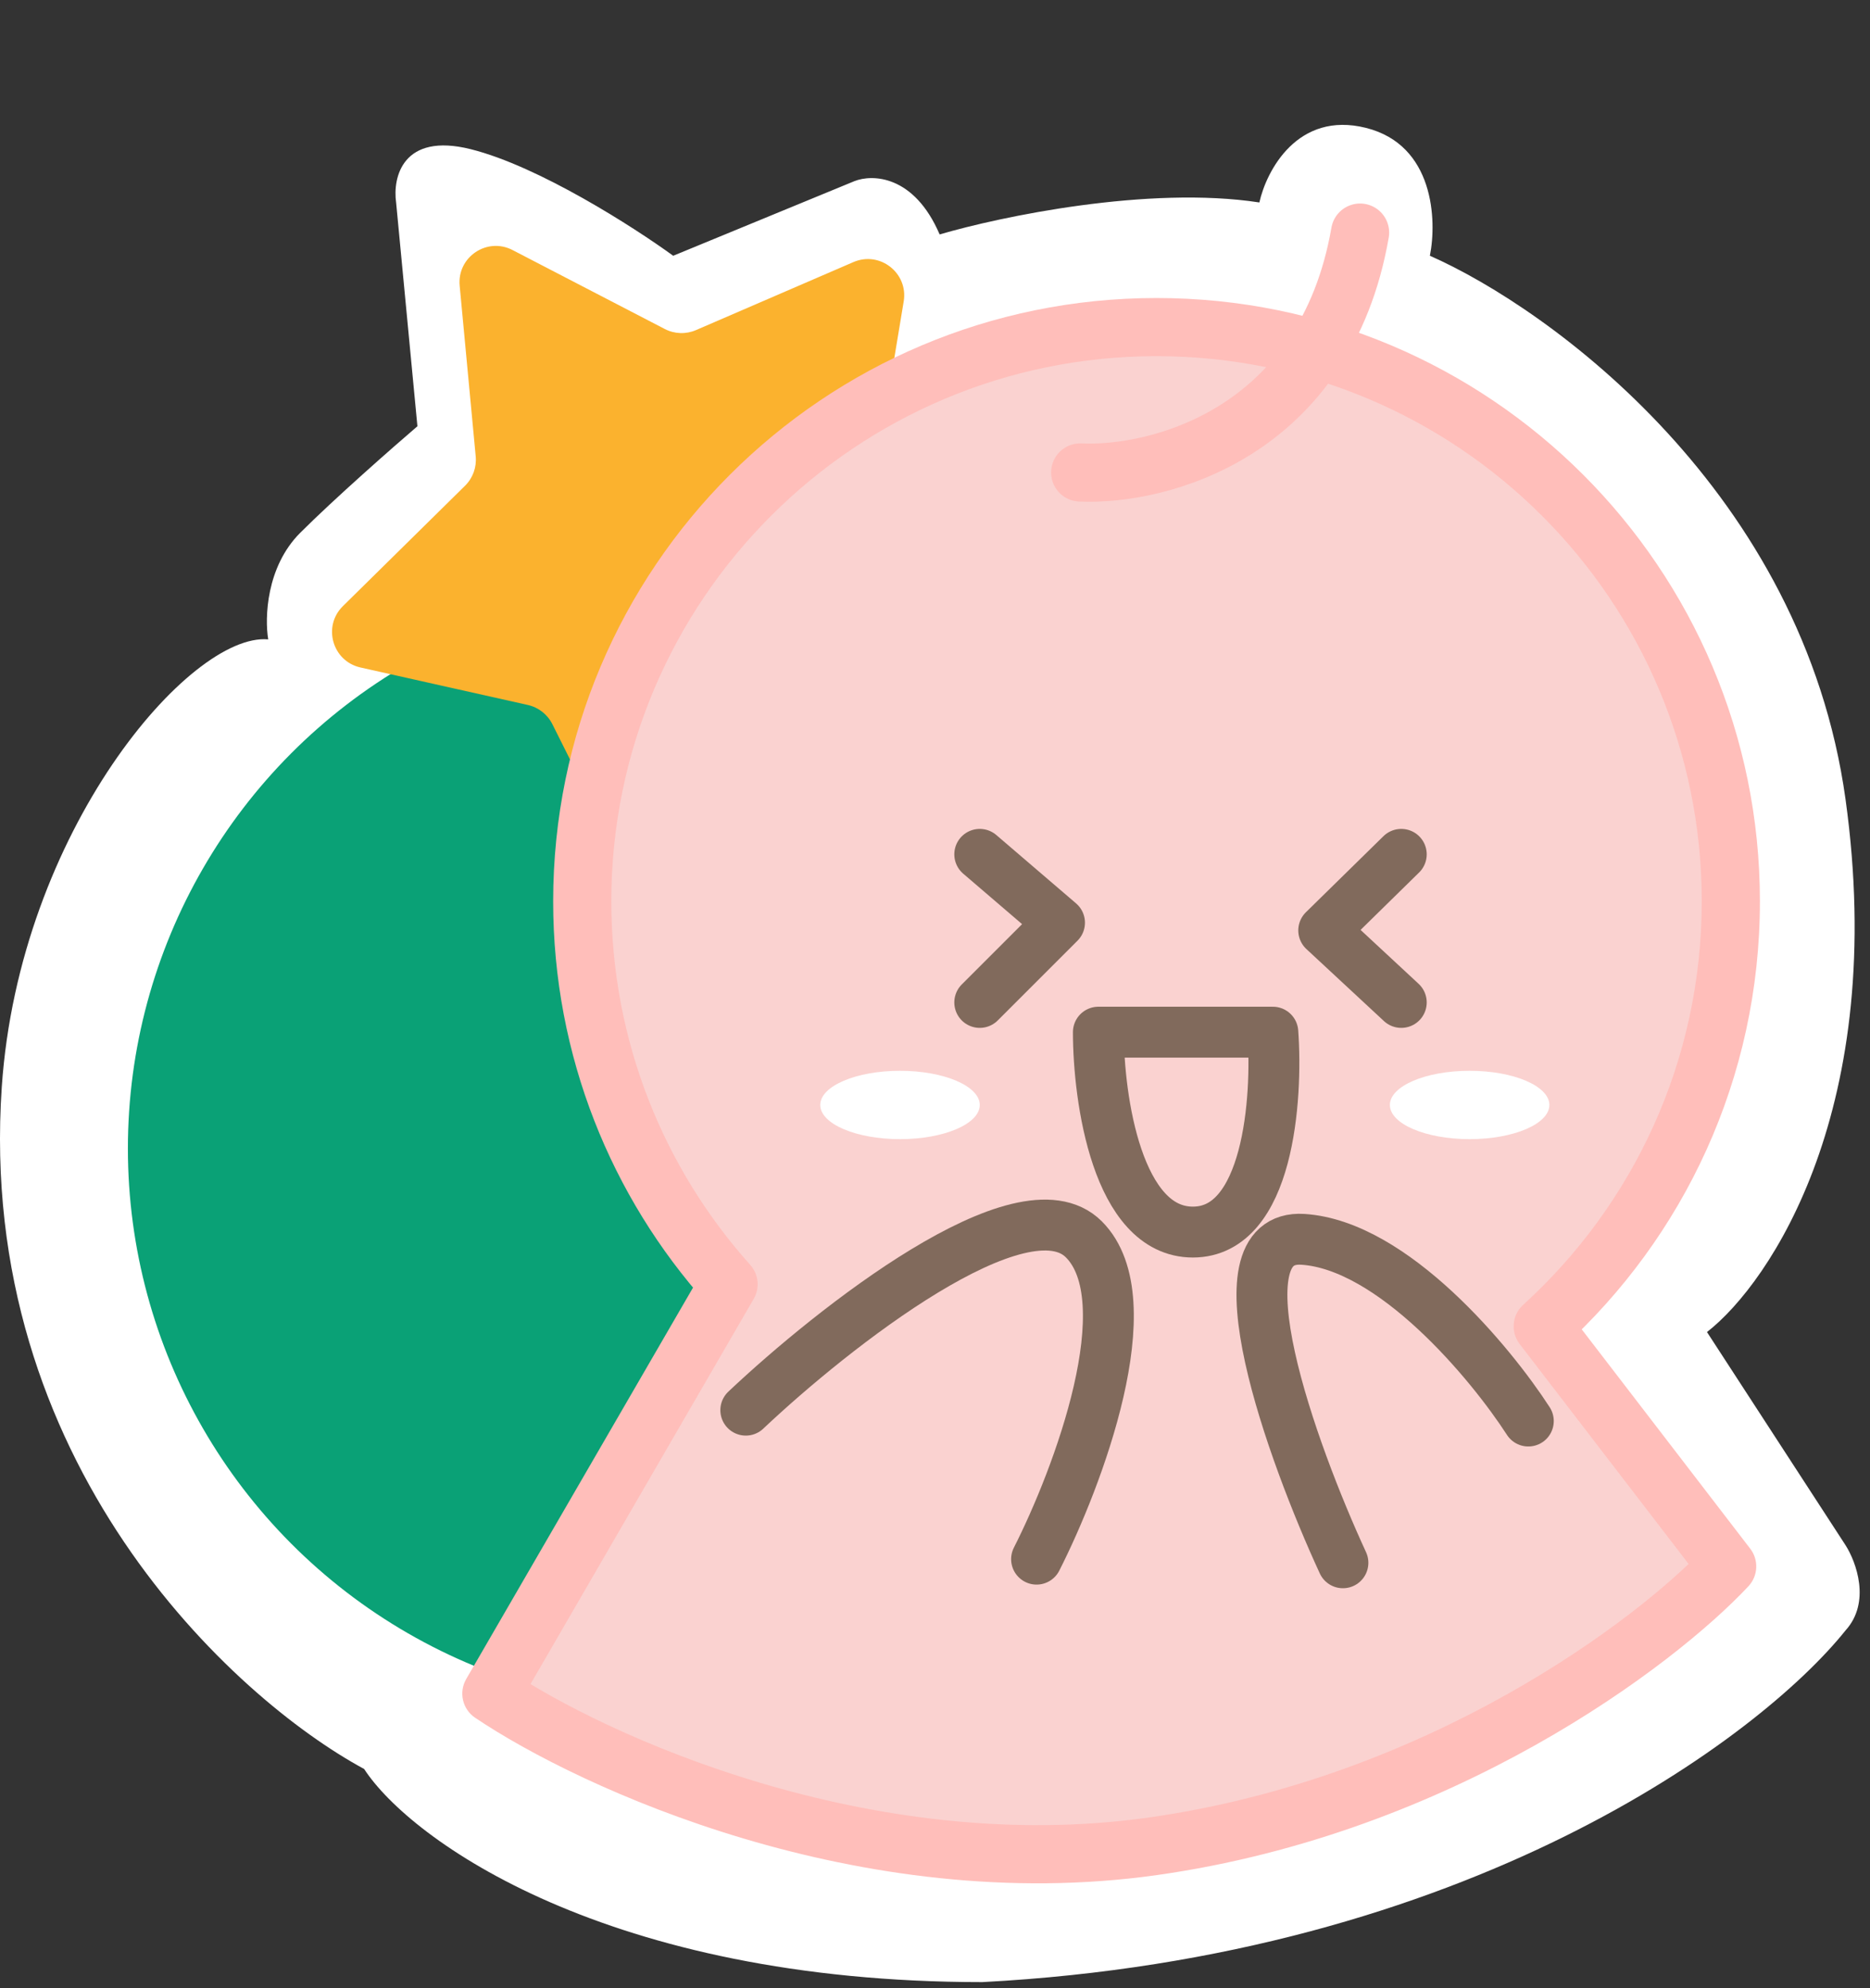 <svg width="79" height="84" viewBox="0 0 79 84" fill="none" xmlns="http://www.w3.org/2000/svg">
<rect x="0" y="0" width="79" height="84" fill="#333333" stroke="none"/>
<path d="M41.497 83.744C62.028 82.663 74.364 73.388 77.966 68.886C79.047 67.694 78.416 65.988 77.966 65.284L72.113 56.279C74.814 54.178 79.767 46.734 77.966 33.768C76.165 20.801 65.51 13.057 60.407 10.806C60.707 9.305 60.587 6.123 57.706 5.403C54.824 4.682 53.503 7.204 53.203 8.554C48.521 7.834 42.247 9.155 39.696 9.905C38.615 7.384 36.844 7.354 36.094 7.654L28.44 10.806C26.789 9.605 22.767 7.024 19.886 6.303C17.004 5.583 16.584 7.504 16.734 8.554L17.634 18.009C16.584 18.91 14.123 21.071 12.682 22.512C11.241 23.953 11.181 26.114 11.331 27.014C8.029 26.714 0.812 35.118 0.075 45.924C-1.005 61.772 9.83 71.737 15.383 74.739C17.334 77.741 25.663 83.744 41.497 83.744Z" fill="white"/>
<circle cx="29.05" cy="48.523" r="23.647" fill="#0AA176"/>
<path d="M19.419 12.072C19.305 10.861 20.575 10.005 21.654 10.565L28.086 13.901C28.496 14.113 28.979 14.13 29.402 13.947L36.054 11.073C37.169 10.591 38.377 11.535 38.178 12.734L36.992 19.882C36.917 20.337 37.05 20.802 37.355 21.148L42.144 26.585C42.947 27.498 42.423 28.937 41.221 29.119L34.056 30.2C33.6 30.269 33.199 30.539 32.964 30.936L29.273 37.171C28.653 38.217 27.122 38.163 26.578 37.076L23.335 30.596C23.129 30.184 22.748 29.886 22.298 29.785L15.228 28.201C14.042 27.935 13.62 26.462 14.486 25.609L19.646 20.523C19.974 20.199 20.14 19.745 20.097 19.285L19.419 12.072Z" fill="#FBB22E"/>
<path fill-rule="evenodd" clip-rule="evenodd" d="M65.175 56.037C70.056 51.599 73.12 45.198 73.12 38.081C73.12 24.682 62.258 13.82 48.859 13.82C35.459 13.82 24.597 24.682 24.597 38.081C24.597 44.297 26.935 49.967 30.779 54.26L20.758 71.556C25.006 74.422 36.544 79.725 48.705 78.005C60.867 76.285 69.947 69.406 72.966 66.182L65.175 56.037Z" fill="#FAD2D0"/>
<path d="M65.175 56.037L64.348 55.129C63.875 55.558 63.811 56.279 64.2 56.786L65.175 56.037ZM30.779 54.26L31.842 54.876C32.108 54.416 32.049 53.837 31.694 53.441L30.779 54.26ZM20.758 71.556L19.695 70.94C19.372 71.499 19.536 72.213 20.071 72.574L20.758 71.556ZM48.705 78.005L48.877 79.222L48.705 78.005ZM72.966 66.182L73.863 67.021C74.274 66.582 74.307 65.91 73.941 65.433L72.966 66.182ZM71.892 38.081C71.892 44.838 68.984 50.913 64.348 55.129L66.001 56.946C71.127 52.285 74.349 45.559 74.349 38.081H71.892ZM48.859 15.048C61.579 15.048 71.892 25.361 71.892 38.081H74.349C74.349 24.004 62.936 12.591 48.859 12.591V15.048ZM25.826 38.081C25.826 25.361 36.138 15.048 48.859 15.048V12.591C34.781 12.591 23.369 24.004 23.369 38.081H25.826ZM31.694 53.441C28.044 49.364 25.826 43.983 25.826 38.081H23.369C23.369 44.611 25.826 50.57 29.864 55.08L31.694 53.441ZM21.821 72.172L31.842 54.876L29.716 53.644L19.695 70.94L21.821 72.172ZM48.533 76.789C36.773 78.452 25.54 73.301 21.445 70.538L20.071 72.574C24.473 75.544 36.315 80.998 48.877 79.222L48.533 76.789ZM72.07 65.342C69.202 68.404 60.365 75.116 48.533 76.789L48.877 79.222C61.368 77.455 70.691 70.408 73.863 67.021L72.07 65.342ZM64.2 56.786L71.992 66.93L73.941 65.433L66.149 55.289L64.2 56.786Z" fill="#FFBEBA"/>
<path d="M31.507 59.579C35.192 56.098 43.208 49.782 45.788 52.362C48.367 54.941 45.532 62.445 43.791 65.874" stroke="#816A5C" stroke-width="2.15" stroke-linecap="round"/>
<path d="M56.733 66.028C54.584 61.37 51.236 52.116 55.044 52.362C58.852 52.608 62.978 57.583 64.565 60.039" stroke="#816A5C" stroke-width="2.15" stroke-linecap="round"/>
<path d="M45.634 19.962C48.961 20.115 55.984 18.303 57.458 9.827" stroke="#FFBEBA" stroke-width="2.457" stroke-linecap="round"/>
<path d="M41.391 36.096L44.76 38.984L41.391 42.353" stroke="#816A5C" stroke-width="2.15" stroke-linecap="round" stroke-linejoin="round"/>
<path d="M59.198 36.096L55.922 39.31L59.198 42.353" stroke="#816A5C" stroke-width="2.15" stroke-linecap="round" stroke-linejoin="round"/>
<path d="M53.772 43.609H46.402C46.402 46.424 47.2 52.055 50.394 52.055C53.588 52.055 53.977 46.424 53.772 43.609Z" stroke="#816A5C" stroke-width="2.15" stroke-linejoin="round"/>
<ellipse cx="62.086" cy="46.685" rx="3.369" ry="1.444" fill="white"/>
<ellipse cx="38.022" cy="46.685" rx="3.369" ry="1.444" fill="white"/>
</svg>
